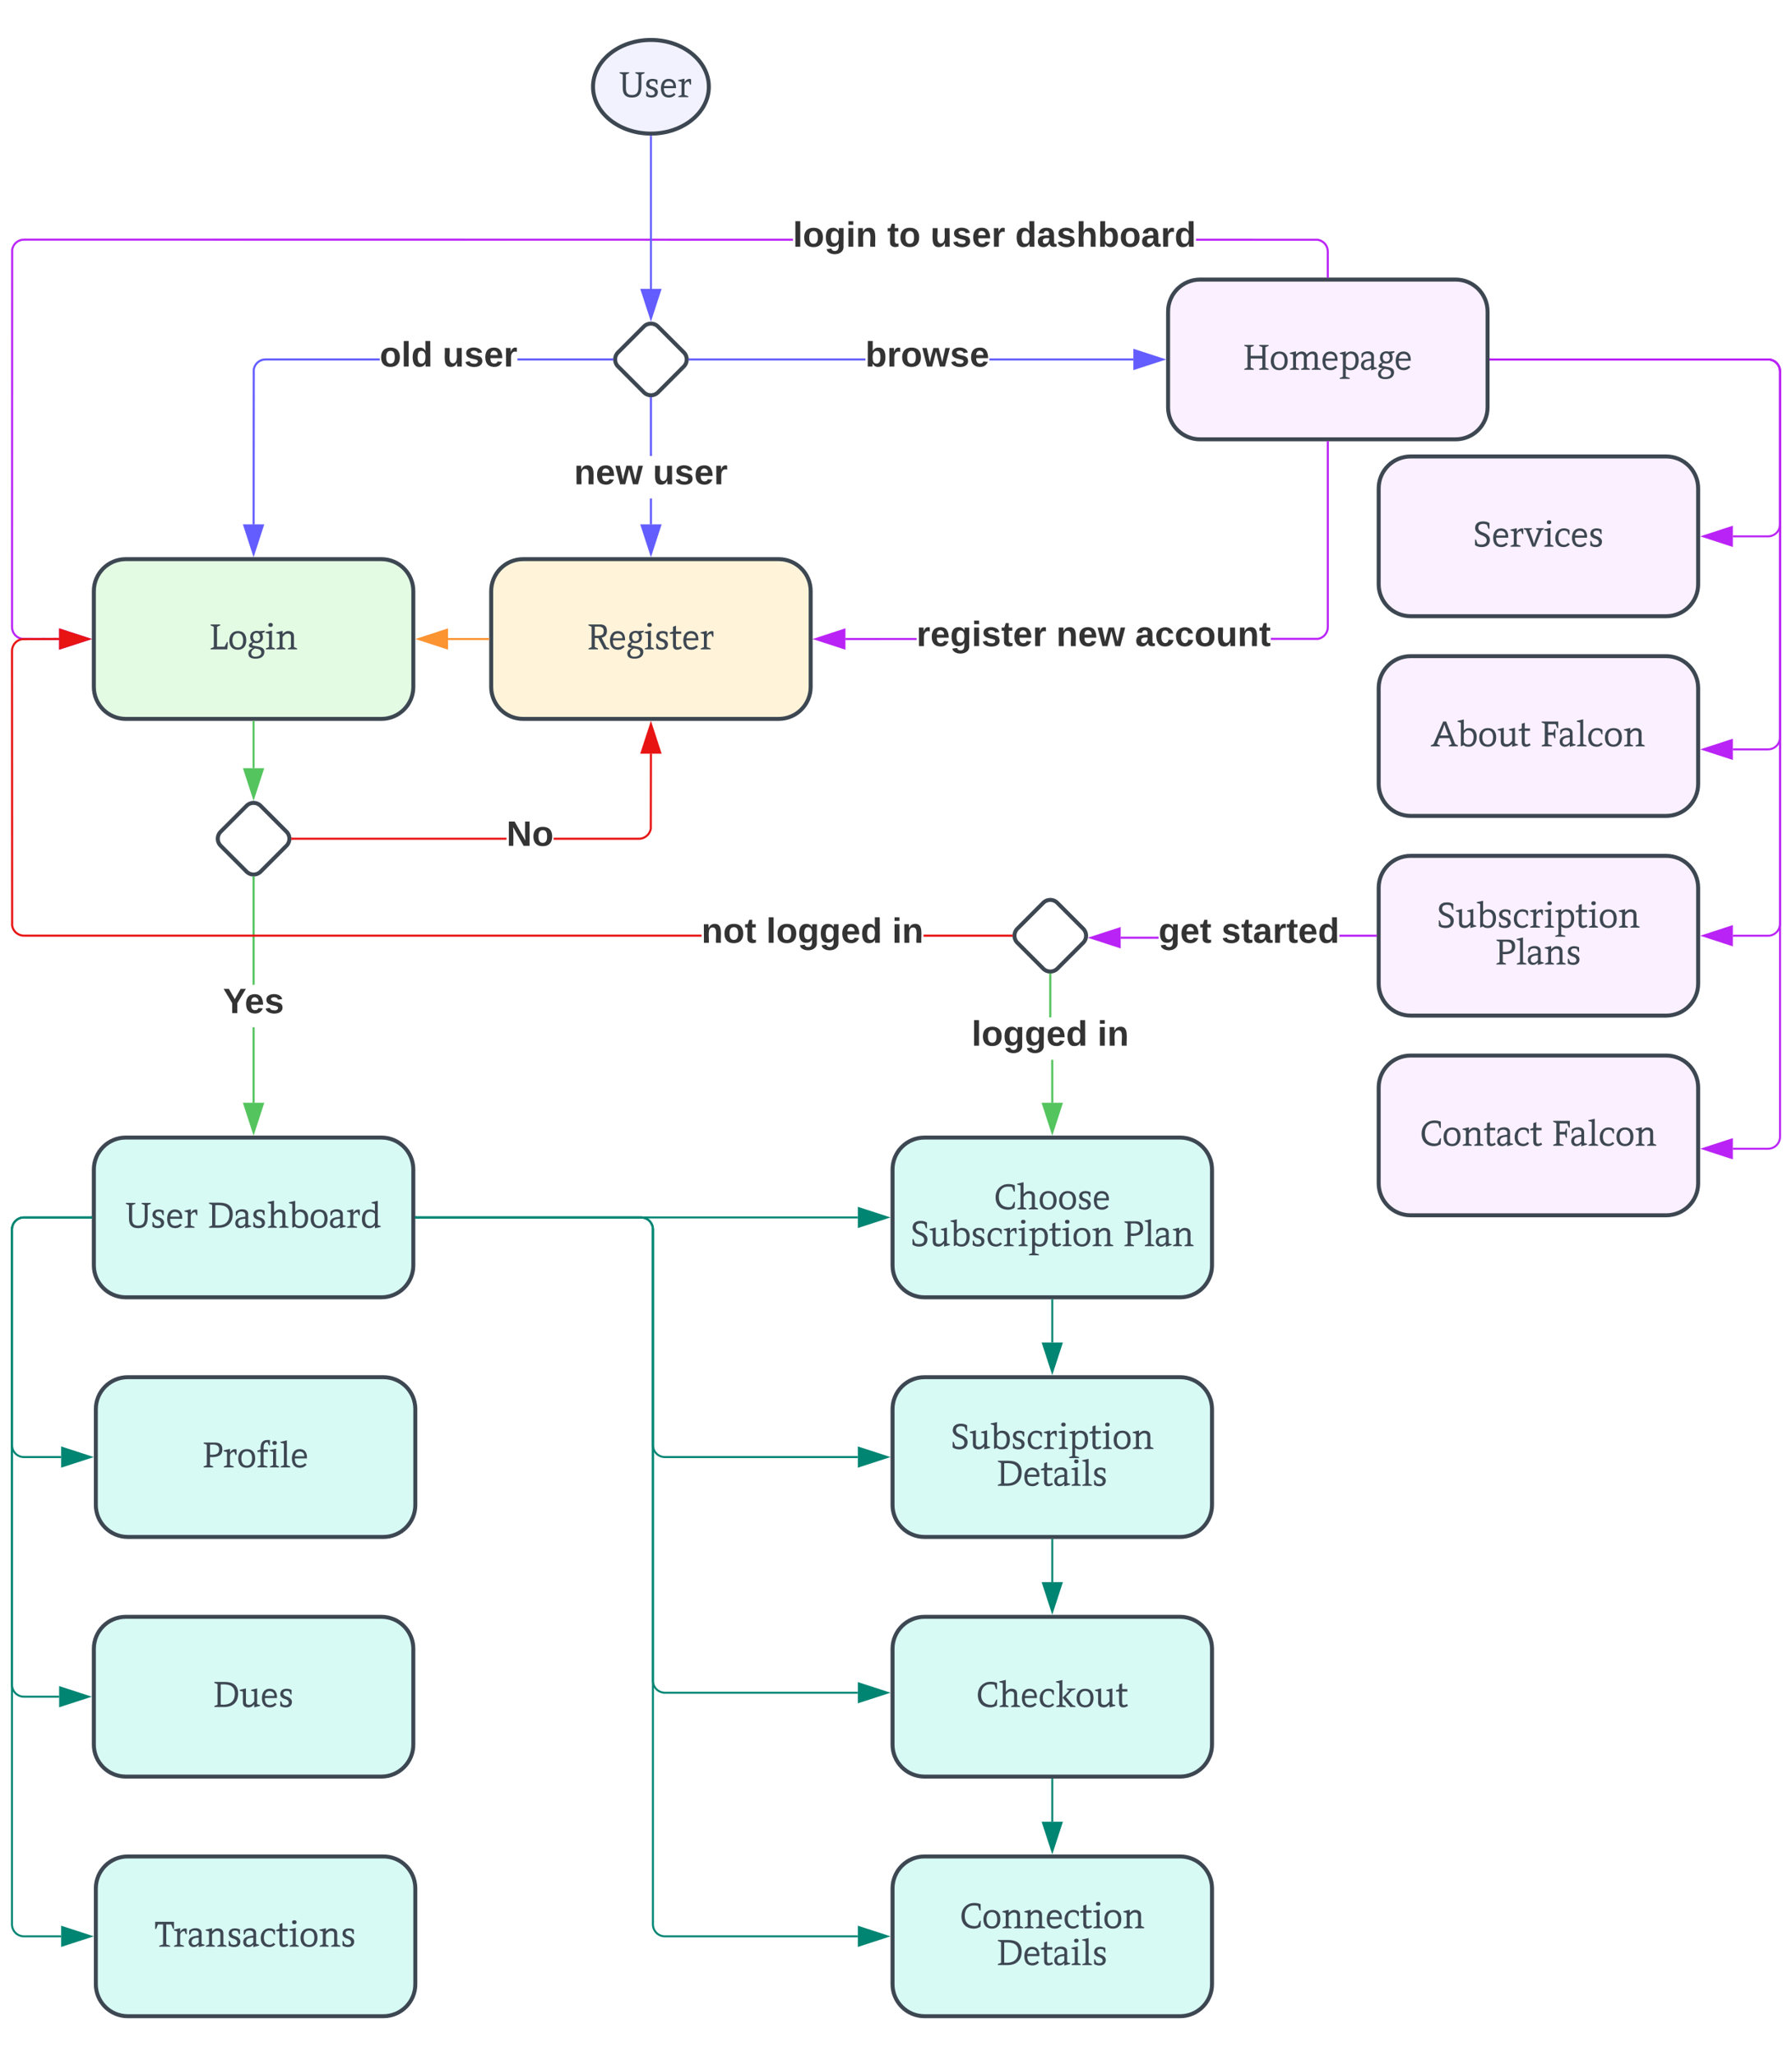 <svg xmlns="http://www.w3.org/2000/svg" xmlns:xlink="http://www.w3.org/1999/xlink" xmlns:lucid="lucid" width="897.47" height="1029.65"><g transform="translate(-495 -91.417)" lucid:page-tab-id="0_0"><path d="M1096 231.42c-8.84 0-16 7.16-16 16v48c0 8.83 7.16 16 16 16h128c8.84 0 16-7.17 16-16v-48c0-8.84-7.16-16-16-16z" stroke="#3d4752" stroke-width="2" fill="#fbf0ff"/><use xlink:href="#a" transform="matrix(1,0,0,1,1088,239.417) translate(29.727 37.175)"/><path d="M817.46 254.95a5 5 0 0 1 7.08 0l12.92 12.93a5 5 0 0 1 0 7.07l-12.92 12.93a5 5 0 0 1-7.08 0l-12.92-12.93a5 5 0 0 1 0-7.07z" stroke="#3d4752" stroke-width="2" fill="#fff"/><path d="M558 371.42c-8.84 0-16 7.16-16 16v48c0 8.83 7.16 16 16 16h128c8.84 0 16-7.17 16-16v-48c0-8.84-7.16-16-16-16z" stroke="#3d4752" stroke-width="2" fill="#e3fae3"/><use xlink:href="#b" transform="matrix(1,0,0,1,550,379.417) translate(50.022 37.175)"/><path d="M928.4 271.92h-87.97v-1h87.97zm134.22 0h-72.1v-1h72.1z" stroke="#635dff" stroke-width=".05" fill="#635dff"/><path d="M840.44 271.92h-.55l.03-.5-.04-.5h.54z" fill="#635dff"/><path d="M840.47 271.94h-.6l.04-.52-.03-.53h.6zm-.55-1l.04.48-.04.47h.5v-.96z" stroke="#635dff" stroke-width=".05" fill="#635dff"/><path d="M1077.38 271.42l-14.26 4.63v-9.27z" fill="#635dff"/><path d="M1079 271.42l-16.38 5.32V266.1zm-15.38 3.94l12.14-3.94-12.14-3.95z" stroke="#635dff" stroke-width=".05" fill="#635dff"/><use xlink:href="#c" transform="matrix(1,0,0,1,928.404,260.751) translate(0 14.222)"/><path d="M685.17 271.92h-57.15l-.88.07-.84.2-.8.32-.73.45-.66.56-.55.66-.45.72-.33.8-.2.82-.07 77.5h-1l.07-77.62.25-1 .4-.95.52-.87.66-.78.78-.66.87-.54.94-.4.98-.22 1-.08h57.2zm116.4 0h-47.4v-1h47.4z" stroke="#635dff" stroke-width=".05" fill="#635dff"/><path d="M802.07 271.42l.04.5h-.54v-1h.55z" fill="#635dff"/><path d="M802.1 271.42l.03.52h-.6v-1.05h.6zm-.52-.48v.95h.5l-.04-.48.04-.48z" stroke="#635dff" stroke-width=".05" fill="#635dff"/><path d="M622 368.8l-4.64-14.27h9.28z" fill="#635dff"/><path d="M622 370.42l-5.32-16.4h10.64zm-3.95-15.4L622 367.2l3.95-12.15z" stroke="#635dff" stroke-width=".05" fill="#635dff"/><use xlink:href="#d" transform="matrix(1,0,0,1,685.173,260.751) translate(0 14.222)"/><use xlink:href="#e" transform="matrix(1,0,0,1,685.173,260.751) translate(31.506 14.222)"/><path d="M1201.47 320c-8.84 0-16 7.16-16 16v48c0 8.84 7.16 16 16 16h128c8.84 0 16-7.16 16-16v-48c0-8.84-7.16-16-16-16z" stroke="#3d4752" stroke-width="2" fill="#fbf0ff"/><use xlink:href="#f" transform="matrix(1,0,0,1,1193.47,328) translate(39.258 37.175)"/><path d="M958 661.07c-8.84 0-16 7.16-16 16v48c0 8.83 7.16 16 16 16h128c8.84 0 16-7.17 16-16v-48c0-8.84-7.16-16-16-16z" stroke="#3d4752" stroke-width="2" fill="#d7faf5"/><use xlink:href="#g" transform="matrix(1,0,0,1,950,669.068) translate(42.885 27.95)"/><use xlink:href="#h" transform="matrix(1,0,0,1,950,669.068) translate(1.017 46.4)"/><use xlink:href="#i" transform="matrix(1,0,0,1,950,669.068) translate(107.685 46.4)"/><path d="M958 781.07c-8.84 0-16 7.16-16 16v48c0 8.83 7.16 16 16 16h128c8.84 0 16-7.17 16-16v-48c0-8.84-7.16-16-16-16z" stroke="#3d4752" stroke-width="2" fill="#d7faf5"/><use xlink:href="#j" transform="matrix(1,0,0,1,950,789.068) translate(21.141 27.95)"/><use xlink:href="#k" transform="matrix(1,0,0,1,950,789.068) translate(44.298 46.4)"/><path d="M958 901.07c-8.84 0-16 7.16-16 16v48c0 8.83 7.16 16 16 16h128c8.84 0 16-7.17 16-16v-48c0-8.84-7.16-16-16-16z" stroke="#3d4752" stroke-width="2" fill="#d7faf5"/><use xlink:href="#l" transform="matrix(1,0,0,1,950,909.068) translate(33.993 37.175)"/><path d="M958 1021.07c-8.84 0-16 7.16-16 16v48c0 8.83 7.16 16 16 16h128c8.84 0 16-7.17 16-16v-48c0-8.84-7.16-16-16-16z" stroke="#3d4752" stroke-width="2" fill="#d7faf5"/><use xlink:href="#m" transform="matrix(1,0,0,1,950,1029.068) translate(25.785 27.95)"/><use xlink:href="#n" transform="matrix(1,0,0,1,950,1029.068) translate(44.298 46.4)"/><path d="M558 661.07c-8.84 0-16 7.16-16 16v48c0 8.83 7.16 16 16 16h128c8.84 0 16-7.17 16-16v-48c0-8.84-7.16-16-16-16z" stroke="#3d4752" stroke-width="2" fill="#d7faf5"/><use xlink:href="#o" transform="matrix(1,0,0,1,550,669.068) translate(8.127 37.175)"/><use xlink:href="#p" transform="matrix(1,0,0,1,550,669.068) translate(49.203 37.175)"/><path d="M559 781.07c-8.84 0-16 7.16-16 16v48c0 8.83 7.16 16 16 16h128c8.84 0 16-7.17 16-16v-48c0-8.84-7.16-16-16-16z" stroke="#3d4752" stroke-width="2" fill="#d7faf5"/><use xlink:href="#q" transform="matrix(1,0,0,1,551,789.068) translate(45.54 37.175)"/><path d="M757 371.42c-8.84 0-16 7.16-16 16v48c0 8.83 7.16 16 16 16h128c8.84 0 16-7.17 16-16v-48c0-8.84-7.16-16-16-16z" stroke="#3d4752" stroke-width="2" fill="#fff3d9"/><use xlink:href="#r" transform="matrix(1,0,0,1,749,379.417) translate(40.257 37.175)"/><path d="M821.5 354.03h-1v-12.98h1zm0-34.3h-1v-28.88h1z" stroke="#635dff" stroke-width=".05" fill="#635dff"/><path d="M821 290.35l.5-.04v.56h-1v-.55z" fill="#635dff"/><path d="M821 290.32l.52-.04v.6h-1.04v-.6zm-.48.52h.96v-.5l-.48.03-.48-.03z" stroke="#635dff" stroke-width=".05" fill="#635dff"/><path d="M821 368.8l-4.64-14.27h9.28z" fill="#635dff"/><path d="M821 370.42l-5.32-16.4h10.64zm-3.95-15.4L821 367.2l3.95-12.15z" stroke="#635dff" stroke-width=".05" fill="#635dff"/><use xlink:href="#s" transform="matrix(1,0,0,1,782.531,319.717) translate(0 14.222)"/><use xlink:href="#t" transform="matrix(1,0,0,1,782.531,319.717) translate(39.457 14.222)"/><path d="M739.5 411.42h-20.12" stroke="#fc9432" fill="none"/><path d="M740 411.92h-.5v-1h.5z" stroke="#fc9432" stroke-width=".05" fill="#fc9432"/><path d="M704.62 411.42l14.26-4.64v9.27z" stroke="#fc9432" fill="#fc9432"/><path d="M618.46 494.95a5 5 0 0 1 7.08 0l12.92 12.93a5 5 0 0 1 0 7.07l-12.92 12.93a5 5 0 0 1-7.08 0l-12.92-12.93a5 5 0 0 1 0-7.07z" stroke="#3d4752" stroke-width="2" fill="#fff"/><path d="M622 452.92v23.18" stroke="#54c45e" fill="none"/><path d="M622.5 452.93h-1v-.5h1z" stroke="#54c45e" stroke-width=".05" fill="#54c45e"/><path d="M622 490.87l-4.64-14.27h9.28z" stroke="#54c45e" fill="#54c45e"/><path d="M622.5 643.68h-1v-37.8h1zm0-59.14h-1v-53.7h1z" stroke="#54c45e" stroke-width=".05" fill="#54c45e"/><path d="M622 530.35l.5-.04v.56h-1v-.55z" fill="#54c45e"/><path d="M622 530.32l.52-.04v.6h-1.04v-.6zm-.48.52h.96v-.5l-.48.03-.48-.03z" stroke="#54c45e" stroke-width=".05" fill="#54c45e"/><path d="M622 658.45l-4.64-14.27h9.28z" fill="#54c45e"/><path d="M622 660.07l-5.32-16.4h10.64zm-3.95-15.4l3.95 12.16 3.95-12.15z" stroke="#54c45e" stroke-width=".05" fill="#54c45e"/><use xlink:href="#u" transform="matrix(1,0,0,1,606.691,584.542) translate(0 14.222)"/><path d="M748.66 511.92H641.43v-1h107.23zm72.84-43.12l-.07 37.62-.25 1-.4.95-.52.87-.66.77-.78.68-.87.53-.94.4-.98.24-1 .08h-42.75v-1h42.7l.9-.07.83-.2.8-.33.73-.45.66-.56.55-.65.45-.74.33-.78.2-.82.07-37.5z" stroke="#e81313" stroke-width=".05" fill="#e81313"/><path d="M641.44 511.92h-.55l.03-.5-.04-.5h.54z" fill="#e81313"/><path d="M641.47 511.94h-.6l.04-.52-.03-.53h.6zm-.55-1l.04.48-.04.47h.5v-.96z" stroke="#e81313" stroke-width=".05" fill="#e81313"/><path d="M825.64 468.3h-9.28l4.64-14.26z" fill="#e81313"/><path d="M826.32 468.8h-10.64l5.32-16.38zm-9.27-1h7.9L821 455.65z" stroke="#e81313" stroke-width=".05" fill="#e81313"/><use xlink:href="#v" transform="matrix(1,0,0,1,748.664,500.751) translate(0 14.222)"/><path d="M1241.5 271.42h138.97a6 6 0 0 1 6 6V354a6 6 0 0 1-6 6h-17.62" stroke="#ba23f6" fill="none"/><path d="M1241.5 271.92h-.5v-1h.5z" stroke="#ba23f6" stroke-width=".05" fill="#ba23f6"/><path d="M1348.1 360l14.25-4.64v9.28z" stroke="#ba23f6" fill="#ba23f6"/><path d="M954.04 411.9l-35.66.02v-1h35.66zm206.46-6.46l-.08 1-.24 1-.4.93-.52.87-.66.77-.78.68-.87.53-.94.4-1 .24h-23.53v-1h23.4l.83-.2.8-.32.73-.45.66-.56.55-.65.45-.74.33-.78.2-.84.07-.88v-92.48h1z" stroke="#ba23f6" stroke-width=".05" fill="#ba23f6"/><path d="M1160.5 312.93h-1v-.5h1z" fill="#ba23f6"/><path d="M1160.53 312.96h-1.06v-.57h1.06zm-1-.52v.47h.94v-.46z" stroke="#ba23f6" stroke-width=".05" fill="#ba23f6"/><path d="M917.88 416.05l-14.26-4.63 14.26-4.64z" fill="#ba23f6"/><path d="M918.38 416.74L902 411.42l16.38-5.33zm-13.14-5.32l12.14 3.94v-7.9z" stroke="#ba23f6" stroke-width=".05" fill="#ba23f6"/><use xlink:href="#w" transform="matrix(1,0,0,1,954.037,400.751) translate(0 14.222)"/><use xlink:href="#x" transform="matrix(1,0,0,1,954.037,400.751) translate(70.025 14.222)"/><use xlink:href="#y" transform="matrix(1,0,0,1,954.037,400.751) translate(109.481 14.222)"/><path d="M892.1 210.96v1l-385.08-.04-.88.07-.84.2-.8.32-.73.45-.66.56-.55.66-.45.72-.33.8-.2.82-.07 188.86.07.88.2.84.33.8.45.73.56.66.67.57.73.45.8.33.82.2 18.5.07v1l-18.62-.08-1-.24-.95-.4-.87-.52-.78-.67-.66-.76-.53-.87-.38-.94-.24-1-.08-1 .07-189 .25-1.02.4-.93.52-.87.66-.78.78-.66.87-.54.94-.4.98-.22 1-.08zm262.9.03l1 .23.95.4.87.53.78.66.66.78.53.87.38.94.24 1 .08 1v12.52h-1v-12.48l-.07-.88-.2-.84-.33-.8-.45-.73-.56-.67-.67-.56-.73-.45-.8-.33-.82-.2-60.84-.02v-1z" stroke="#ba23f6" stroke-width=".05" fill="#ba23f6"/><path d="M1160.5 230.42h-1v-.52h1z" fill="#ba23f6"/><path d="M1160.53 230.44h-1.06v-.56h1.06zm-1-.5v.45h.94v-.47z" stroke="#ba23f6" stroke-width=".05" fill="#ba23f6"/><path d="M539.38 411.42l-14.26 4.63v-9.27z" fill="#ba23f6"/><path d="M541 411.42l-16.38 5.32V406.1zm-15.38 3.94l12.14-3.94-12.14-3.95z" stroke="#ba23f6" stroke-width=".05" fill="#ba23f6"/><use xlink:href="#z" transform="matrix(1,0,0,1,892.113,200.751) translate(0 14.222)"/><use xlink:href="#A" transform="matrix(1,0,0,1,892.113,200.751) translate(47.259 14.222)"/><use xlink:href="#B" transform="matrix(1,0,0,1,892.113,200.751) translate(68.889 14.222)"/><use xlink:href="#C" transform="matrix(1,0,0,1,892.113,200.751) translate(111.309 14.222)"/><path d="M1201.47 420c-8.84 0-16 7.16-16 16v48c0 8.84 7.16 16 16 16h128c8.84 0 16-7.16 16-16v-48c0-8.84-7.16-16-16-16z" stroke="#3d4752" stroke-width="2" fill="#fbf0ff"/><use xlink:href="#D" transform="matrix(1,0,0,1,1193.47,428) translate(18.567 37.175)"/><use xlink:href="#E" transform="matrix(1,0,0,1,1193.47,428) translate(73.143 37.175)"/><path d="M1201.47 520c-8.84 0-16 7.16-16 16v48c0 8.84 7.16 16 16 16h128c8.84 0 16-7.16 16-16v-48c0-8.84-7.16-16-16-16z" stroke="#3d4752" stroke-width="2" fill="#fbf0ff"/><use xlink:href="#F" transform="matrix(1,0,0,1,1193.47,528) translate(21.141 27.95)"/><use xlink:href="#G" transform="matrix(1,0,0,1,1193.47,528) translate(50.526 46.4)"/><path d="M1201.47 620c-8.84 0-16 7.16-16 16v48c0 8.84 7.16 16 16 16h128c8.84 0 16-7.16 16-16v-48c0-8.84-7.16-16-16-16z" stroke="#3d4752" stroke-width="2" fill="#fbf0ff"/><use xlink:href="#H" transform="matrix(1,0,0,1,1193.47,628) translate(12.78 37.175)"/><use xlink:href="#E" transform="matrix(1,0,0,1,1193.47,628) translate(78.93 37.175)"/><path d="M1241.5 271.42h138.97a6 6 0 0 1 6 6v183.25a6 6 0 0 1-6 6h-17.62" stroke="#ba23f6" fill="none"/><path d="M1241.5 271.92h-.5v-1h.5z" stroke="#ba23f6" stroke-width=".05" fill="#ba23f6"/><path d="M1348.1 466.67l14.25-4.64v9.27z" stroke="#ba23f6" fill="#ba23f6"/><path d="M1241.5 271.42h138.97a6 6 0 0 1 6 6V554a6 6 0 0 1-6 6h-17.62" stroke="#ba23f6" fill="none"/><path d="M1241.5 271.92h-.5v-1h.5z" stroke="#ba23f6" stroke-width=".05" fill="#ba23f6"/><path d="M1348.1 560l14.25-4.64v9.28z" stroke="#ba23f6" fill="#ba23f6"/><path d="M1241.5 271.42h138.97a6 6 0 0 1 6 6v383.25a6 6 0 0 1-6 6h-17.62" stroke="#ba23f6" fill="none"/><path d="M1241.5 271.92h-.5v-1h.5z" stroke="#ba23f6" stroke-width=".05" fill="#ba23f6"/><path d="M1348.1 666.67l14.25-4.64v9.27z" stroke="#ba23f6" fill="#ba23f6"/><path d="M1017.46 543.54a5 5 0 0 1 7.08 0l12.92 12.92a5 5 0 0 1 0 7.08l-12.92 12.92a5 5 0 0 1-7.08 0l-12.92-12.92a5 5 0 0 1 0-7.08z" stroke="#3d4752" stroke-width="2" fill="#fff"/><path d="M1075.22 561.5h-19v-1h19zm108.75-1h-18.14v-1h18.14z" stroke="#ba23f6" stroke-width=".05" fill="#ba23f6"/><path d="M1184.47 560.5h-.5v-1h.5z" fill="#ba23f6"/><path d="M1184.5 560.52h-.57v-1.04h.56zm-.52-1v.96h.46v-.96z" stroke="#ba23f6" stroke-width=".05" fill="#ba23f6"/><path d="M1055.73 565.64l-14.27-4.64 14.27-4.64z" fill="#ba23f6"/><path d="M1056.23 566.32l-16.4-5.32 16.4-5.32zm-13.15-5.32l12.15 3.95v-7.9z" stroke="#ba23f6" stroke-width=".05" fill="#ba23f6"/><use xlink:href="#I" transform="matrix(1,0,0,1,1075.216,549.333) translate(0 14.222)"/><use xlink:href="#J" transform="matrix(1,0,0,1,1075.216,549.333) translate(31.506 14.222)"/><path d="M1022.5 643.68h-1l-.02-21.5h1zm-1-42.84h-1v-21.4h1z" stroke="#54c45e" stroke-width=".05" fill="#54c45e"/><path d="M1021 578.93l.5-.04v.54h-1v-.55z" fill="#54c45e"/><path d="M1021 578.9l.52-.03v.6h-1.04v-.6zm-.48.52h.96v-.5l-.48.04-.48-.04z" stroke="#54c45e" stroke-width=".05" fill="#54c45e"/><path d="M1022 658.45l-4.64-14.27h9.28z" fill="#54c45e"/><path d="M1022 660.07l-5.32-16.4h10.64zm-3.95-15.4l3.95 12.16 3.95-12.15z" stroke="#54c45e" stroke-width=".05" fill="#54c45e"/><use xlink:href="#K" transform="matrix(1,0,0,1,981.617,600.844) translate(0 14.222)"/><use xlink:href="#L" transform="matrix(1,0,0,1,981.617,600.844) translate(63.012 14.222)"/><path d="M524.62 411.92l-18.5.07-.82.2-.8.32-.73.45-.66.56-.55.66-.45.72-.33.8-.2.84-.07.88.07 137.44.2.82.33.8.45.73.56.66.67.55.73.45.8.33.84.2.88.07h339.3v1H506.98l-1-.08-1-.24-.93-.4-.87-.52-.78-.66-.66-.78-.53-.87-.38-.94-.25-1-.07-137.6.08-1 .24-1 .4-.93.52-.87.66-.78.78-.66.87-.54.94-.4 1-.23 18.6-.08zm476.95 147.58v1h-44.04v-1z" stroke="#e81313" stroke-width=".05" fill="#e81313"/><path d="M1002.07 560l.04.5h-.54v-1h.55z" fill="#e81313"/><path d="M1002.1 560l.03.52h-.6v-1.04h.6zm-.52-.48v.96h.5l-.04-.48.04-.48z" stroke="#e81313" stroke-width=".05" fill="#e81313"/><path d="M539.38 411.42l-14.26 4.63v-9.27z" fill="#e81313"/><path d="M541 411.42l-16.38 5.32V406.1zm-15.38 3.94l12.14-3.94-12.14-3.95z" stroke="#e81313" stroke-width=".05" fill="#e81313"/><use xlink:href="#M" transform="matrix(1,0,0,1,846.322,549.333) translate(0 14.222)"/><use xlink:href="#N" transform="matrix(1,0,0,1,846.322,549.333) translate(32.444 14.222)"/><use xlink:href="#O" transform="matrix(1,0,0,1,846.322,549.333) translate(95.457 14.222)"/><path d="M703.5 701.07H816a6 6 0 0 1 6 6v226a6 6 0 0 0 6 6h96.62" stroke="#008573" fill="none"/><path d="M703.5 701.57h-.5v-1h.5z" stroke="#008573" stroke-width=".05" fill="#008573"/><path d="M939.38 939.07l-14.26 4.63v-9.27z" stroke="#008573" fill="#008573"/><path d="M703.5 701.07H816a6 6 0 0 1 6 6v108a6 6 0 0 0 6 6h96.62" stroke="#008573" fill="none"/><path d="M703.5 701.57h-.5v-1h.5z" stroke="#008573" stroke-width=".05" fill="#008573"/><path d="M939.38 821.07l-14.26 4.63v-9.27z" stroke="#008573" fill="#008573"/><path d="M703.5 701.07h221.12" stroke="#008573" fill="none"/><path d="M703.5 701.57h-.5v-1h.5z" stroke="#008573" stroke-width=".05" fill="#008573"/><path d="M939.38 701.07l-14.26 4.63v-9.27z" stroke="#008573" fill="#008573"/><path d="M1022 742.57v21.1" stroke="#008573" fill="none"/><path d="M1022.5 742.58h-1v-.5h1z" stroke="#008573" stroke-width=".05" fill="#008573"/><path d="M1022 778.45l-4.64-14.27h9.28z" stroke="#008573" fill="#008573"/><path d="M1022 862.57v21.1" stroke="#008573" fill="none"/><path d="M1022.5 862.58h-1v-.5h1z" stroke="#008573" stroke-width=".05" fill="#008573"/><path d="M1022 898.45l-4.64-14.27h9.28z" stroke="#008573" fill="#008573"/><path d="M1022 982.57v21.1" stroke="#008573" fill="none"/><path d="M1022.5 982.58h-1v-.5h1z" stroke="#008573" stroke-width=".05" fill="#008573"/><path d="M1022 1018.45l-4.64-14.27h9.28z" stroke="#008573" fill="#008573"/><path d="M558 901.07c-8.84 0-16 7.16-16 16v48c0 8.83 7.16 16 16 16h128c8.84 0 16-7.17 16-16v-48c0-8.84-7.16-16-16-16z" stroke="#3d4752" stroke-width="2" fill="#d7faf5"/><use xlink:href="#P" transform="matrix(1,0,0,1,550,909.068) translate(51.903 37.175)"/><path d="M559 1021.07c-8.84 0-16 7.16-16 16v48c0 8.83 7.16 16 16 16h128c8.84 0 16-7.17 16-16v-48c0-8.84-7.16-16-16-16z" stroke="#3d4752" stroke-width="2" fill="#d7faf5"/><g><use xlink:href="#Q" transform="matrix(1,0,0,1,551,1029.068) translate(21.717 37.175)"/></g><path d="M850 134.87c0 12.95-12.98 23.45-29 23.45s-29-10.5-29-23.45 12.98-23.45 29-23.45 29 10.5 29 23.45z" stroke="#3d4752" stroke-width="2" fill="#f2f2ff"/><g><use xlink:href="#R" transform="matrix(1,0,0,1,797,116.417) translate(3.462 23.65)"/><use xlink:href="#S" transform="matrix(1,0,0,1,797,116.417) translate(8.412 23.65)"/></g><path d="M821 159.82v76.28" stroke="#635dff" fill="none"/><path d="M820.96 159.32h.54v.5h-1v-.54z" stroke="#635dff" stroke-width=".05" fill="#635dff"/><path d="M821 250.87l-4.64-14.27h9.28z" stroke="#635dff" fill="#635dff"/><path d="M703.5 701.07H816a6 6 0 0 1 6 6v348a6 6 0 0 0 6 6h96.62" stroke="#008573" fill="none"/><path d="M703.5 701.57h-.5v-1h.5z" stroke="#008573" stroke-width=".05" fill="#008573"/><path d="M939.38 1061.07l-14.26 4.63v-9.27z" stroke="#008573" fill="#008573"/><path d="M540.5 701.07H507a6 6 0 0 0-6 6v108a6 6 0 0 0 6 6h18.62" stroke="#008573" fill="none"/><path d="M541 701.57h-.5v-1h.5z" stroke="#008573" stroke-width=".05" fill="#008573"/><path d="M540.38 821.07l-14.26 4.63v-9.27z" stroke="#008573" fill="#008573"/><path d="M540.5 701.07H507a6 6 0 0 0-6 6v228a6 6 0 0 0 6 6h17.62" stroke="#008573" fill="none"/><path d="M541 701.57h-.5v-1h.5z" stroke="#008573" stroke-width=".05" fill="#008573"/><path d="M539.38 941.07l-14.26 4.63v-9.27z" stroke="#008573" fill="#008573"/><path d="M540.5 701.07H507a6 6 0 0 0-6 6v348a6 6 0 0 0 6 6h18.62" stroke="#008573" fill="none"/><path d="M541 701.57h-.5v-1h.5z" stroke="#008573" stroke-width=".05" fill="#008573"/><path d="M540.38 1061.07l-14.26 4.63v-9.27z" stroke="#008573" fill="#008573"/><defs><path fill="#3d4752" d="M202-387h324v-242l-88-36v-26h263v26l-88 36v566l88 37V0H438v-26l88-36v-251H202v250l88 37V0H25v-26l89-37v-566l-89-36v-26h265v26l-88 36v242" id="T"/><path fill="#3d4752" d="M276-509c158 0 231 103 231 260 0 153-81 260-233 260C115 11 35-90 35-249c0-153 87-260 241-260zm-1 459c107 0 145-91 145-199s-37-199-145-199-153 91-153 199c0 109 43 199 153 199" id="U"/><path fill="#3d4752" d="M330-441c-71 2-99 56-135 95v283l83 37V0H27v-26l87-36v-361l-93-27v-23l174-41v90c37-40 87-85 159-85 64 1 125 34 134 93 42-42 86-91 165-93 99-3 146 54 145 151v295l89 37V0H632v-26l82-36v-300c1-48-32-81-80-79-71 4-99 57-137 97l1 281 83 37V0H338v-26l76-36v-299c1-48-37-82-84-80" id="V"/><path fill="#3d4752" d="M252-509c149 0 208 103 203 259H117c-1 108 29 194 135 194 63 0 113-26 147-60l44 43c-48 46-97 84-184 84C102 11 35-91 35-248c0-147 71-261 217-261zm126 200c19-124-147-176-220-93-20 23-30 59-37 93h257" id="W"/><path fill="#3d4752" d="M324 11c-66 0-101-13-136-46v229l110 33v26H20v-26l88-33v-614l-88-27v-24l168-41v77c37-38 77-75 149-74 145 2 210 98 210 243 0 155-67 277-223 277zm-6-61c110 0 142-104 142-214 0-101-41-181-141-184-65-2-102 52-128 94l1 240c23 39 70 64 126 64" id="X"/><path fill="#3d4752" d="M233-514c87 3 156 45 156 132v302l83 27v23L310 12v-71c-35 38-70 69-138 70C85 12 27-46 30-134c4-141 149-158 281-173-1-16 1-41 0-60-1-92-140-105-204-56l-36 86H45c1-38-1-78 1-114 49-38 100-66 187-63zm77 261c-95 7-197 18-199 118-1 55 31 89 86 87 57-2 84-40 113-72v-133" id="Y"/><path fill="#3d4752" d="M171-186c-28 9-72 68-16 82C280-73 468-83 468 67c0 156-143 209-304 189-82-10-142-52-142-145C22 27 92-8 149-37 93-44 7-71 46-139c18-31 57-50 88-68-72-42-81-200-12-260 44-38 127-63 198-37l158-15v34l-83 38c32 34 44 118 23 175-31 81-147 125-247 86zm38 159C146-1 71 69 114 158c30 63 162 55 218 18 29-19 55-47 51-93-7-88-92-94-174-110zm-29-235c60 75 184 20 169-81-9-64-29-114-99-116-98-3-122 132-70 197" id="Z"/><g id="a"><use transform="matrix(0.018,0,0,0.018,0,0)" xlink:href="#T"/><use transform="matrix(0.018,0,0,0.018,13.068,0)" xlink:href="#U"/><use transform="matrix(0.018,0,0,0.018,22.824,0)" xlink:href="#V"/><use transform="matrix(0.018,0,0,0.018,38.97,0)" xlink:href="#W"/><use transform="matrix(0.018,0,0,0.018,47.88,0)" xlink:href="#X"/><use transform="matrix(0.018,0,0,0.018,58.356,0)" xlink:href="#Y"/><use transform="matrix(0.018,0,0,0.018,67.032,0)" xlink:href="#Z"/><use transform="matrix(0.018,0,0,0.018,75.636,0)" xlink:href="#W"/></g><path fill="#3d4752" d="M490 0H25v-26l89-37v-566l-89-37v-26h267v26l-88 37v556h210l66-129h26" id="aa"/><path fill="#3d4752" d="M25-481l177-41v459l83 37V0H31v-26l88-37v-368l-94-27v-23zm200-200c0 37-21 56-62 56-42 0-63-18-63-54 0-37 21-55 63-55 41 0 62 18 62 53" id="ab"/><path fill="#3d4752" d="M338-438c-74 0-103 54-140 95v280l78 37V0H26v-26l88-37v-360l-93-27v-23l177-41v91c34-39 85-86 153-86 100 1 162 43 162 145v301l88 37V0H346v-26l83-37v-298c-1-54-38-77-91-77" id="ac"/><g id="b"><use transform="matrix(0.018,0,0,0.018,0,0)" xlink:href="#aa"/><use transform="matrix(0.018,0,0,0.018,9.198,0)" xlink:href="#U"/><use transform="matrix(0.018,0,0,0.018,18.954,0)" xlink:href="#Z"/><use transform="matrix(0.018,0,0,0.018,27.558,0)" xlink:href="#ab"/><use transform="matrix(0.018,0,0,0.018,32.958,0)" xlink:href="#ac"/></g><path fill="#333" d="M135-194c52 0 70 43 70 98 0 56-19 99-73 100-30 1-46-15-58-35L72 0H24l1-261h50v104c11-23 29-37 60-37zM114-30c31 0 40-27 40-66 0-37-7-63-39-63s-41 28-41 65c0 36 8 64 40 64" id="ad"/><path fill="#333" d="M135-150c-39-12-60 13-60 57V0H25l-1-190h47c2 13-1 29 3 40 6-28 27-53 61-41v41" id="ae"/><path fill="#333" d="M110-194c64 0 96 36 96 99 0 64-35 99-97 99-61 0-95-36-95-99 0-62 34-99 96-99zm-1 164c35 0 45-28 45-65 0-40-10-65-43-65-34 0-45 26-45 65 0 36 10 65 43 65" id="af"/><path fill="#333" d="M231 0h-52l-39-155L100 0H48L-1-190h46L77-45c9-52 24-97 36-145h53l37 145 32-145h46" id="ag"/><path fill="#333" d="M137-138c1-29-70-34-71-4 15 46 118 7 119 86 1 83-164 76-172 9l43-7c4 19 20 25 44 25 33 8 57-30 24-41C81-84 22-81 20-136c-2-80 154-74 161-7" id="ah"/><path fill="#333" d="M185-48c-13 30-37 53-82 52C43 2 14-33 14-96s30-98 90-98c62 0 83 45 84 108H66c0 31 8 55 39 56 18 0 30-7 34-22zm-45-69c5-46-57-63-70-21-2 6-4 13-4 21h74" id="ai"/><g id="c"><use transform="matrix(0.049,0,0,0.049,0,0)" xlink:href="#ad"/><use transform="matrix(0.049,0,0,0.049,10.815,0)" xlink:href="#ae"/><use transform="matrix(0.049,0,0,0.049,17.728,0)" xlink:href="#af"/><use transform="matrix(0.049,0,0,0.049,28.543,0)" xlink:href="#ag"/><use transform="matrix(0.049,0,0,0.049,42.37,0)" xlink:href="#ah"/><use transform="matrix(0.049,0,0,0.049,52.247,0)" xlink:href="#ai"/></g><path fill="#333" d="M25 0v-261h50V0H25" id="aj"/><path fill="#333" d="M88-194c31-1 46 15 58 34l-1-101h50l1 261h-48c-2-10 0-23-3-31C134-8 116 4 84 4 32 4 16-41 15-95c0-56 19-97 73-99zm17 164c33 0 40-30 41-66 1-37-9-64-41-64s-38 30-39 65c0 43 13 65 39 65" id="ak"/><g id="d"><use transform="matrix(0.049,0,0,0.049,0,0)" xlink:href="#af"/><use transform="matrix(0.049,0,0,0.049,10.815,0)" xlink:href="#aj"/><use transform="matrix(0.049,0,0,0.049,15.753,0)" xlink:href="#ak"/></g><path fill="#333" d="M85 4C-2 5 27-109 22-190h50c7 57-23 150 33 157 60-5 35-97 40-157h50l1 190h-47c-2-12 1-28-3-38-12 25-28 42-61 42" id="al"/><g id="e"><use transform="matrix(0.049,0,0,0.049,0,0)" xlink:href="#al"/><use transform="matrix(0.049,0,0,0.049,10.815,0)" xlink:href="#ah"/><use transform="matrix(0.049,0,0,0.049,20.691,0)" xlink:href="#ai"/><use transform="matrix(0.049,0,0,0.049,30.568,0)" xlink:href="#ae"/></g><path fill="#3d4752" d="M270-703c81-2 142 16 187 48v159h-26l-44-113c-29-15-58-27-110-26-74 3-130 32-130 106 0 126 160 125 239 187 44 35 87 78 84 156C466-56 380 8 250 11 165 13 102-9 55-43v-156h26l41 115c30 18 67 27 121 25 77-3 137-36 137-115 0-130-158-131-238-194-44-35-87-78-84-158 5-120 91-174 212-177" id="am"/><path fill="#3d4752" d="M316-434c-70 6-120 46-120 120v251l106 37V0H25v-26l88-36v-362l-92-27v-23l175-41v104c31-55 97-121 183-88v151h-26" id="an"/><path fill="#3d4752" d="M142-459c43 126 97 241 130 377 35-133 90-247 133-372l-71-34v-26h211v26l-59 33L307 0h-80L53-459l-63-29v-26h225v26" id="ao"/><path fill="#3d4752" d="M173-486c82-41 198-28 258 29v121h-26l-37-87c-26-17-56-25-95-25-109 0-151 95-151 205 0 107 52 191 158 191 55 0 83-24 113-54l47 42c-40 40-91 76-173 75C110 8 35-93 35-243c0-118 57-202 138-243" id="ap"/><path fill="#3d4752" d="M229-509c47 0 105 15 135 34v127h-26l-37-86c-64-27-173-19-165 61 8 84 122 76 177 120 33 26 64 57 62 116-3 100-76 148-174 148C136 11 92-5 50-31v-127h26l36 87c55 34 183 31 177-55-7-93-117-87-177-128-34-23-63-52-61-109 3-102 78-146 178-146" id="aq"/><g id="f"><use transform="matrix(0.018,0,0,0.018,0,0)" xlink:href="#am"/><use transform="matrix(0.018,0,0,0.018,9.45,0)" xlink:href="#W"/><use transform="matrix(0.018,0,0,0.018,18.36,0)" xlink:href="#an"/><use transform="matrix(0.018,0,0,0.018,25.614,0)" xlink:href="#ao"/><use transform="matrix(0.018,0,0,0.018,35.154,0)" xlink:href="#ab"/><use transform="matrix(0.018,0,0,0.018,40.554,0)" xlink:href="#ap"/><use transform="matrix(0.018,0,0,0.018,48.924,0)" xlink:href="#W"/><use transform="matrix(0.018,0,0,0.018,57.834,0)" xlink:href="#aq"/></g><path fill="#3d4752" d="M132-342c0 173 96 276 269 282 42 1 59-9 91-19l63-127h26L568-41c-55 26-100 52-177 52C176 11 40-119 40-336c0-172 87-283 210-339 92-42 242-34 324 6 2 52 0 118 1 175h-28l-48-128c-31-8-70-11-110-11-170 0-257 121-257 291" id="ar"/><path fill="#3d4752" d="M343-438c-73 0-104 54-141 95v280l78 37V0H30v-26l88-37v-600l-93-27v-23l177-41v331c34-39 86-86 154-86 100 1 161 43 161 145v301l88 37V0H350v-26l83-37v-298c-1-54-38-77-90-77" id="as"/><g id="g"><use transform="matrix(0.018,0,0,0.018,0,0)" xlink:href="#ar"/><use transform="matrix(0.018,0,0,0.018,11.088,0)" xlink:href="#as"/><use transform="matrix(0.018,0,0,0.018,22.158,0)" xlink:href="#U"/><use transform="matrix(0.018,0,0,0.018,31.914,0)" xlink:href="#U"/><use transform="matrix(0.018,0,0,0.018,41.67,0)" xlink:href="#aq"/><use transform="matrix(0.018,0,0,0.018,49.32,0)" xlink:href="#W"/></g><path fill="#3d4752" d="M250 11C150 11 92-32 92-134v-294L5-454v-24l171-40v381c0 54 35 77 87 77 74 0 108-53 145-95v-273l-88-26v-24l168-40v436l83 27v23L408 10v-86c-38 42-83 87-158 87" id="at"/><path fill="#3d4752" d="M309 11c-66 0-102-14-137-47L94 0v-659L0-687v-22l176-39v312c35-40 73-73 142-73 146 0 217 97 217 242 0 157-70 278-226 278zm-6-61c110 0 145-104 145-215 0-101-47-178-148-181-65-2-98 48-124 91v239c23 39 71 66 127 66" id="au"/><path fill="#3d4752" d="M337-34c-33 20-79 45-128 45-81 1-119-46-119-127v-315H4v-37l87-30v-131l83-30v161h145v67H173v306c1 40 13 70 55 70 28 0 64-17 80-30" id="av"/><g id="h"><use transform="matrix(0.018,0,0,0.018,0,0)" xlink:href="#am"/><use transform="matrix(0.018,0,0,0.018,9.45,0)" xlink:href="#at"/><use transform="matrix(0.018,0,0,0.018,19.998,0)" xlink:href="#au"/><use transform="matrix(0.018,0,0,0.018,30.258,0)" xlink:href="#aq"/><use transform="matrix(0.018,0,0,0.018,37.908,0)" xlink:href="#ap"/><use transform="matrix(0.018,0,0,0.018,46.278,0)" xlink:href="#an"/><use transform="matrix(0.018,0,0,0.018,53.532,0)" xlink:href="#ab"/><use transform="matrix(0.018,0,0,0.018,58.932,0)" xlink:href="#X"/><use transform="matrix(0.018,0,0,0.018,69.408,0)" xlink:href="#av"/><use transform="matrix(0.018,0,0,0.018,75.564,0)" xlink:href="#ab"/><use transform="matrix(0.018,0,0,0.018,80.964,0)" xlink:href="#U"/><use transform="matrix(0.018,0,0,0.018,90.72,0)" xlink:href="#ac"/></g><path fill="#3d4752" d="M321-692c143-6 225 50 225 190 0 186-148 226-344 214v225l88 37V0H24v-26l89-37v-566l-88-36v-26zm135 192c0-137-121-141-254-131v278c142 8 254-7 254-147" id="aw"/><path fill="#3d4752" d="M25-711l178-41v689l94 37V0H31v-26l88-37v-598l-94-27v-23" id="ax"/><g id="i"><use transform="matrix(0.018,0,0,0.018,0,0)" xlink:href="#aw"/><use transform="matrix(0.018,0,0,0.018,10.098,0)" xlink:href="#ax"/><use transform="matrix(0.018,0,0,0.018,15.624,0)" xlink:href="#Y"/><use transform="matrix(0.018,0,0,0.018,24.3,0)" xlink:href="#ac"/></g><g id="j"><use transform="matrix(0.018,0,0,0.018,0,0)" xlink:href="#am"/><use transform="matrix(0.018,0,0,0.018,9.45,0)" xlink:href="#at"/><use transform="matrix(0.018,0,0,0.018,19.998,0)" xlink:href="#au"/><use transform="matrix(0.018,0,0,0.018,30.258,0)" xlink:href="#aq"/><use transform="matrix(0.018,0,0,0.018,37.908,0)" xlink:href="#ap"/><use transform="matrix(0.018,0,0,0.018,46.278,0)" xlink:href="#an"/><use transform="matrix(0.018,0,0,0.018,53.532,0)" xlink:href="#ab"/><use transform="matrix(0.018,0,0,0.018,58.932,0)" xlink:href="#X"/><use transform="matrix(0.018,0,0,0.018,69.408,0)" xlink:href="#av"/><use transform="matrix(0.018,0,0,0.018,75.564,0)" xlink:href="#ab"/><use transform="matrix(0.018,0,0,0.018,80.964,0)" xlink:href="#U"/><use transform="matrix(0.018,0,0,0.018,90.72,0)" xlink:href="#ac"/></g><path fill="#3d4752" d="M294 0C209 0 108 2 25-1v-26l89-37v-571l-89-37v-26h292c227 1 370 93 370 321C687-133 537 0 294 0zm-92-68c248 21 391-75 393-304 2-221-163-272-393-256v560" id="ay"/><g id="k"><use transform="matrix(0.018,0,0,0.018,0,0)" xlink:href="#ay"/><use transform="matrix(0.018,0,0,0.018,13.086,0)" xlink:href="#W"/><use transform="matrix(0.018,0,0,0.018,21.996,0)" xlink:href="#av"/><use transform="matrix(0.018,0,0,0.018,28.152,0)" xlink:href="#Y"/><use transform="matrix(0.018,0,0,0.018,36.828,0)" xlink:href="#ab"/><use transform="matrix(0.018,0,0,0.018,42.228,0)" xlink:href="#ax"/><use transform="matrix(0.018,0,0,0.018,47.754,0)" xlink:href="#aq"/></g><path fill="#3d4752" d="M25-711l178-41v689l94 37V0H31v-26l88-37v-598l-94-27v-23zm276 430L490-56l77 30V0H425L208-260l188-201-69-28v-24h239v24l-102 33" id="az"/><g id="l"><use transform="matrix(0.018,0,0,0.018,0,0)" xlink:href="#ar"/><use transform="matrix(0.018,0,0,0.018,11.088,0)" xlink:href="#as"/><use transform="matrix(0.018,0,0,0.018,22.158,0)" xlink:href="#W"/><use transform="matrix(0.018,0,0,0.018,31.068,0)" xlink:href="#ap"/><use transform="matrix(0.018,0,0,0.018,39.438,0)" xlink:href="#az"/><use transform="matrix(0.018,0,0,0.018,49.554,0)" xlink:href="#U"/><use transform="matrix(0.018,0,0,0.018,59.31,0)" xlink:href="#at"/><use transform="matrix(0.018,0,0,0.018,69.858,0)" xlink:href="#av"/></g><g id="m"><use transform="matrix(0.018,0,0,0.018,0,0)" xlink:href="#ar"/><use transform="matrix(0.018,0,0,0.018,11.088,0)" xlink:href="#U"/><use transform="matrix(0.018,0,0,0.018,20.844,0)" xlink:href="#ac"/><use transform="matrix(0.018,0,0,0.018,31.842,0)" xlink:href="#ac"/><use transform="matrix(0.018,0,0,0.018,42.84,0)" xlink:href="#W"/><use transform="matrix(0.018,0,0,0.018,51.75,0)" xlink:href="#ap"/><use transform="matrix(0.018,0,0,0.018,60.12,0)" xlink:href="#av"/><use transform="matrix(0.018,0,0,0.018,66.276,0)" xlink:href="#ab"/><use transform="matrix(0.018,0,0,0.018,71.676,0)" xlink:href="#U"/><use transform="matrix(0.018,0,0,0.018,81.432,0)" xlink:href="#ac"/></g><g id="n"><use transform="matrix(0.018,0,0,0.018,0,0)" xlink:href="#ay"/><use transform="matrix(0.018,0,0,0.018,13.086,0)" xlink:href="#W"/><use transform="matrix(0.018,0,0,0.018,21.996,0)" xlink:href="#av"/><use transform="matrix(0.018,0,0,0.018,28.152,0)" xlink:href="#Y"/><use transform="matrix(0.018,0,0,0.018,36.828,0)" xlink:href="#ab"/><use transform="matrix(0.018,0,0,0.018,42.228,0)" xlink:href="#ax"/><use transform="matrix(0.018,0,0,0.018,47.754,0)" xlink:href="#aq"/></g><path fill="#3d4752" d="M339 11C160 11 82-76 82-253v-376l-87-37v-26h264v26l-89 37v388c0 121 46 182 170 182 130 0 179-79 179-207v-363l-86-37v-26h256v26l-89 37c0 118 1 239 1 355 0 182-78 285-262 285" id="aA"/><g id="o"><use transform="matrix(0.018,0,0,0.018,0,0)" xlink:href="#aA"/><use transform="matrix(0.018,0,0,0.018,12.312,0)" xlink:href="#aq"/><use transform="matrix(0.018,0,0,0.018,19.962,0)" xlink:href="#W"/><use transform="matrix(0.018,0,0,0.018,28.872,0)" xlink:href="#an"/></g><path fill="#3d4752" d="M255-509c65 0 107 14 141 47v-197l-94-28v-22c58-14 117-27 174-42v677l83 26v22L396 15c0-21-1-54 0-79-36 39-79 75-151 75C100 11 35-86 35-231c0-155 64-278 220-278zm141 125c-22-39-80-64-135-64-109 0-139 105-139 215 0 100 41 183 141 183 70 0 104-49 133-95v-239" id="aB"/><g id="p"><use transform="matrix(0.018,0,0,0.018,0,0)" xlink:href="#ay"/><use transform="matrix(0.018,0,0,0.018,13.086,0)" xlink:href="#Y"/><use transform="matrix(0.018,0,0,0.018,21.762,0)" xlink:href="#aq"/><use transform="matrix(0.018,0,0,0.018,29.412,0)" xlink:href="#as"/><use transform="matrix(0.018,0,0,0.018,40.482,0)" xlink:href="#au"/><use transform="matrix(0.018,0,0,0.018,50.742,0)" xlink:href="#U"/><use transform="matrix(0.018,0,0,0.018,60.498,0)" xlink:href="#Y"/><use transform="matrix(0.018,0,0,0.018,69.174,0)" xlink:href="#an"/><use transform="matrix(0.018,0,0,0.018,76.428,0)" xlink:href="#aB"/></g><path fill="#3d4752" d="M116-498c-10-162 38-266 193-264h66v148h-26l-37-88c-104-4-119 93-113 204h119v68H198v367l110 37V0H27v-26l88-37v-367H26v-38" id="aC"/><g id="q"><use transform="matrix(0.018,0,0,0.018,0,0)" xlink:href="#aw"/><use transform="matrix(0.018,0,0,0.018,10.098,0)" xlink:href="#an"/><use transform="matrix(0.018,0,0,0.018,17.136,0)" xlink:href="#U"/><use transform="matrix(0.018,0,0,0.018,26.892,0)" xlink:href="#aC"/><use transform="matrix(0.018,0,0,0.018,33.084,0)" xlink:href="#ab"/><use transform="matrix(0.018,0,0,0.018,38.484,0)" xlink:href="#ax"/><use transform="matrix(0.018,0,0,0.018,44.01,0)" xlink:href="#W"/></g><path fill="#3d4752" d="M321-692c140-10 219 45 219 182 0 114-58 162-147 184L524-63l80 37V0H462L296-315h-94v252l88 37V0H25v-26l89-37-1-566-88-36v-26zm129 184c0-136-120-131-248-123v251c134 4 248 10 248-128" id="aD"/><g id="r"><use transform="matrix(0.018,0,0,0.018,0,0)" xlink:href="#aD"/><use transform="matrix(0.018,0,0,0.018,10.602,0)" xlink:href="#W"/><use transform="matrix(0.018,0,0,0.018,19.512,0)" xlink:href="#Z"/><use transform="matrix(0.018,0,0,0.018,28.116,0)" xlink:href="#ab"/><use transform="matrix(0.018,0,0,0.018,33.516,0)" xlink:href="#aq"/><use transform="matrix(0.018,0,0,0.018,41.166,0)" xlink:href="#av"/><use transform="matrix(0.018,0,0,0.018,47.322,0)" xlink:href="#W"/><use transform="matrix(0.018,0,0,0.018,56.232,0)" xlink:href="#an"/></g><path fill="#333" d="M135-194c87-1 58 113 63 194h-50c-7-57 23-157-34-157-59 0-34 97-39 157H25l-1-190h47c2 12-1 28 3 38 12-26 28-41 61-42" id="aE"/><g id="s"><use transform="matrix(0.049,0,0,0.049,0,0)" xlink:href="#aE"/><use transform="matrix(0.049,0,0,0.049,10.815,0)" xlink:href="#ai"/><use transform="matrix(0.049,0,0,0.049,20.691,0)" xlink:href="#ag"/></g><g id="t"><use transform="matrix(0.049,0,0,0.049,0,0)" xlink:href="#al"/><use transform="matrix(0.049,0,0,0.049,10.815,0)" xlink:href="#ah"/><use transform="matrix(0.049,0,0,0.049,20.691,0)" xlink:href="#ai"/><use transform="matrix(0.049,0,0,0.049,30.568,0)" xlink:href="#ae"/></g><path fill="#333" d="M146-102V0H94v-102L6-248h54l60 105 60-105h54" id="aF"/><g id="u"><use transform="matrix(0.049,0,0,0.049,0,0)" xlink:href="#aF"/><use transform="matrix(0.049,0,0,0.049,10.864,0)" xlink:href="#ai"/><use transform="matrix(0.049,0,0,0.049,20.741,0)" xlink:href="#ah"/></g><path fill="#333" d="M175 0L67-191c6 58 2 128 3 191H24v-248h59L193-55c-6-58-2-129-3-193h46V0h-61" id="aG"/><g id="v"><use transform="matrix(0.049,0,0,0.049,0,0)" xlink:href="#aG"/><use transform="matrix(0.049,0,0,0.049,12.79,0)" xlink:href="#af"/></g><path fill="#333" d="M195-6C206 82 75 100 31 46c-4-6-6-13-8-21l49-6c3 16 16 24 34 25 40 0 42-37 40-79-11 22-30 35-61 35-53 0-70-43-70-97 0-56 18-96 73-97 30 0 46 14 59 34l2-30h47zm-90-29c32 0 41-27 41-63 0-35-9-62-40-62-32 0-39 29-40 63 0 36 9 62 39 62" id="aH"/><path fill="#333" d="M25-224v-37h50v37H25zM25 0v-190h50V0H25" id="aI"/><path fill="#333" d="M115-3C79 11 28 4 28-45v-112H4v-33h27l15-45h31v45h36v33H77v99c-1 23 16 31 38 25v30" id="aJ"/><g id="w"><use transform="matrix(0.049,0,0,0.049,0,0)" xlink:href="#ae"/><use transform="matrix(0.049,0,0,0.049,6.914,0)" xlink:href="#ai"/><use transform="matrix(0.049,0,0,0.049,16.79,0)" xlink:href="#aH"/><use transform="matrix(0.049,0,0,0.049,27.605,0)" xlink:href="#aI"/><use transform="matrix(0.049,0,0,0.049,32.543,0)" xlink:href="#ah"/><use transform="matrix(0.049,0,0,0.049,42.42,0)" xlink:href="#aJ"/><use transform="matrix(0.049,0,0,0.049,48.296,0)" xlink:href="#ai"/><use transform="matrix(0.049,0,0,0.049,58.173,0)" xlink:href="#ae"/></g><g id="x"><use transform="matrix(0.049,0,0,0.049,0,0)" xlink:href="#aE"/><use transform="matrix(0.049,0,0,0.049,10.815,0)" xlink:href="#ai"/><use transform="matrix(0.049,0,0,0.049,20.691,0)" xlink:href="#ag"/></g><path fill="#333" d="M133-34C117-15 103 5 69 4 32 3 11-16 11-54c-1-60 55-63 116-61 1-26-3-47-28-47-18 1-26 9-28 27l-52-2c7-38 36-58 82-57s74 22 75 68l1 82c-1 14 12 18 25 15v27c-30 8-71 5-69-32zm-48 3c29 0 43-24 42-57-32 0-66-3-65 30 0 17 8 27 23 27" id="aK"/><path fill="#333" d="M190-63c-7 42-38 67-86 67-59 0-84-38-90-98-12-110 154-137 174-36l-49 2c-2-19-15-32-35-32-30 0-35 28-38 64-6 74 65 87 74 30" id="aL"/><g id="y"><use transform="matrix(0.049,0,0,0.049,0,0)" xlink:href="#aK"/><use transform="matrix(0.049,0,0,0.049,9.877,0)" xlink:href="#aL"/><use transform="matrix(0.049,0,0,0.049,19.753,0)" xlink:href="#aL"/><use transform="matrix(0.049,0,0,0.049,29.63,0)" xlink:href="#af"/><use transform="matrix(0.049,0,0,0.049,40.444,0)" xlink:href="#al"/><use transform="matrix(0.049,0,0,0.049,51.259,0)" xlink:href="#aE"/><use transform="matrix(0.049,0,0,0.049,62.074,0)" xlink:href="#aJ"/></g><g id="z"><use transform="matrix(0.049,0,0,0.049,0,0)" xlink:href="#aj"/><use transform="matrix(0.049,0,0,0.049,4.938,0)" xlink:href="#af"/><use transform="matrix(0.049,0,0,0.049,15.753,0)" xlink:href="#aH"/><use transform="matrix(0.049,0,0,0.049,26.568,0)" xlink:href="#aI"/><use transform="matrix(0.049,0,0,0.049,31.506,0)" xlink:href="#aE"/></g><g id="A"><use transform="matrix(0.049,0,0,0.049,0,0)" xlink:href="#aJ"/><use transform="matrix(0.049,0,0,0.049,5.877,0)" xlink:href="#af"/></g><g id="B"><use transform="matrix(0.049,0,0,0.049,0,0)" xlink:href="#al"/><use transform="matrix(0.049,0,0,0.049,10.815,0)" xlink:href="#ah"/><use transform="matrix(0.049,0,0,0.049,20.691,0)" xlink:href="#ai"/><use transform="matrix(0.049,0,0,0.049,30.568,0)" xlink:href="#ae"/></g><path fill="#333" d="M114-157C55-157 80-60 75 0H25v-261h50l-1 109c12-26 28-41 61-42 86-1 58 113 63 194h-50c-7-57 23-157-34-157" id="aM"/><g id="C"><use transform="matrix(0.049,0,0,0.049,0,0)" xlink:href="#ak"/><use transform="matrix(0.049,0,0,0.049,10.815,0)" xlink:href="#aK"/><use transform="matrix(0.049,0,0,0.049,20.691,0)" xlink:href="#ah"/><use transform="matrix(0.049,0,0,0.049,30.568,0)" xlink:href="#aM"/><use transform="matrix(0.049,0,0,0.049,41.383,0)" xlink:href="#ad"/><use transform="matrix(0.049,0,0,0.049,52.198,0)" xlink:href="#af"/><use transform="matrix(0.049,0,0,0.049,63.012,0)" xlink:href="#aK"/><use transform="matrix(0.049,0,0,0.049,72.889,0)" xlink:href="#ae"/><use transform="matrix(0.049,0,0,0.049,79.802,0)" xlink:href="#ak"/></g><path fill="#3d4752" d="M51-64l268-628h82L651-65l79 39V0H475v-26l80-39-62-165c-95 1-195-3-286 2L146-65l80 39V0H-27v-26zm413-238c-38-101-82-196-112-305-30 109-76 204-115 305h227" id="aN"/><g id="D"><use transform="matrix(0.018,0,0,0.018,0,0)" xlink:href="#aN"/><use transform="matrix(0.018,0,0,0.018,12.906,0)" xlink:href="#au"/><use transform="matrix(0.018,0,0,0.018,23.166,0)" xlink:href="#U"/><use transform="matrix(0.018,0,0,0.018,32.922,0)" xlink:href="#at"/><use transform="matrix(0.018,0,0,0.018,43.47,0)" xlink:href="#av"/></g><path fill="#3d4752" d="M27-26l87-37v-566l-89-37v-26h463v187h-25l-49-114H205v232h146l35-94h22v259h-22l-35-92H204v251l110 37V0H27v-26" id="aO"/><g id="E"><use transform="matrix(0.018,0,0,0.018,0,0)" xlink:href="#aO"/><use transform="matrix(0.018,0,0,0.018,8.964,0)" xlink:href="#Y"/><use transform="matrix(0.018,0,0,0.018,17.64,0)" xlink:href="#ax"/><use transform="matrix(0.018,0,0,0.018,23.166,0)" xlink:href="#ap"/><use transform="matrix(0.018,0,0,0.018,31.536,0)" xlink:href="#U"/><use transform="matrix(0.018,0,0,0.018,41.292,0)" xlink:href="#ac"/></g><g id="F"><use transform="matrix(0.018,0,0,0.018,0,0)" xlink:href="#am"/><use transform="matrix(0.018,0,0,0.018,9.45,0)" xlink:href="#at"/><use transform="matrix(0.018,0,0,0.018,19.998,0)" xlink:href="#au"/><use transform="matrix(0.018,0,0,0.018,30.258,0)" xlink:href="#aq"/><use transform="matrix(0.018,0,0,0.018,37.908,0)" xlink:href="#ap"/><use transform="matrix(0.018,0,0,0.018,46.278,0)" xlink:href="#an"/><use transform="matrix(0.018,0,0,0.018,53.532,0)" xlink:href="#ab"/><use transform="matrix(0.018,0,0,0.018,58.932,0)" xlink:href="#X"/><use transform="matrix(0.018,0,0,0.018,69.408,0)" xlink:href="#av"/><use transform="matrix(0.018,0,0,0.018,75.564,0)" xlink:href="#ab"/><use transform="matrix(0.018,0,0,0.018,80.964,0)" xlink:href="#U"/><use transform="matrix(0.018,0,0,0.018,90.72,0)" xlink:href="#ac"/></g><g id="G"><use transform="matrix(0.018,0,0,0.018,0,0)" xlink:href="#aw"/><use transform="matrix(0.018,0,0,0.018,10.098,0)" xlink:href="#ax"/><use transform="matrix(0.018,0,0,0.018,15.624,0)" xlink:href="#Y"/><use transform="matrix(0.018,0,0,0.018,24.3,0)" xlink:href="#ac"/><use transform="matrix(0.018,0,0,0.018,35.298,0)" xlink:href="#aq"/></g><g id="H"><use transform="matrix(0.018,0,0,0.018,0,0)" xlink:href="#ar"/><use transform="matrix(0.018,0,0,0.018,11.088,0)" xlink:href="#U"/><use transform="matrix(0.018,0,0,0.018,20.844,0)" xlink:href="#ac"/><use transform="matrix(0.018,0,0,0.018,31.842,0)" xlink:href="#av"/><use transform="matrix(0.018,0,0,0.018,37.998,0)" xlink:href="#Y"/><use transform="matrix(0.018,0,0,0.018,46.674,0)" xlink:href="#ap"/><use transform="matrix(0.018,0,0,0.018,55.044,0)" xlink:href="#av"/></g><g id="I"><use transform="matrix(0.049,0,0,0.049,0,0)" xlink:href="#aH"/><use transform="matrix(0.049,0,0,0.049,10.815,0)" xlink:href="#ai"/><use transform="matrix(0.049,0,0,0.049,20.691,0)" xlink:href="#aJ"/></g><g id="J"><use transform="matrix(0.049,0,0,0.049,0,0)" xlink:href="#ah"/><use transform="matrix(0.049,0,0,0.049,9.877,0)" xlink:href="#aJ"/><use transform="matrix(0.049,0,0,0.049,15.753,0)" xlink:href="#aK"/><use transform="matrix(0.049,0,0,0.049,25.63,0)" xlink:href="#ae"/><use transform="matrix(0.049,0,0,0.049,32.543,0)" xlink:href="#aJ"/><use transform="matrix(0.049,0,0,0.049,38.42,0)" xlink:href="#ai"/><use transform="matrix(0.049,0,0,0.049,48.296,0)" xlink:href="#ak"/></g><g id="K"><use transform="matrix(0.049,0,0,0.049,0,0)" xlink:href="#aj"/><use transform="matrix(0.049,0,0,0.049,4.938,0)" xlink:href="#af"/><use transform="matrix(0.049,0,0,0.049,15.753,0)" xlink:href="#aH"/><use transform="matrix(0.049,0,0,0.049,26.568,0)" xlink:href="#aH"/><use transform="matrix(0.049,0,0,0.049,37.383,0)" xlink:href="#ai"/><use transform="matrix(0.049,0,0,0.049,47.259,0)" xlink:href="#ak"/></g><g id="L"><use transform="matrix(0.049,0,0,0.049,0,0)" xlink:href="#aI"/><use transform="matrix(0.049,0,0,0.049,4.938,0)" xlink:href="#aE"/></g><g id="M"><use transform="matrix(0.049,0,0,0.049,0,0)" xlink:href="#aE"/><use transform="matrix(0.049,0,0,0.049,10.815,0)" xlink:href="#af"/><use transform="matrix(0.049,0,0,0.049,21.63,0)" xlink:href="#aJ"/></g><g id="N"><use transform="matrix(0.049,0,0,0.049,0,0)" xlink:href="#aj"/><use transform="matrix(0.049,0,0,0.049,4.938,0)" xlink:href="#af"/><use transform="matrix(0.049,0,0,0.049,15.753,0)" xlink:href="#aH"/><use transform="matrix(0.049,0,0,0.049,26.568,0)" xlink:href="#aH"/><use transform="matrix(0.049,0,0,0.049,37.383,0)" xlink:href="#ai"/><use transform="matrix(0.049,0,0,0.049,47.259,0)" xlink:href="#ak"/></g><g id="O"><use transform="matrix(0.049,0,0,0.049,0,0)" xlink:href="#aI"/><use transform="matrix(0.049,0,0,0.049,4.938,0)" xlink:href="#aE"/></g><g id="P"><use transform="matrix(0.018,0,0,0.018,0,0)" xlink:href="#ay"/><use transform="matrix(0.018,0,0,0.018,13.086,0)" xlink:href="#at"/><use transform="matrix(0.018,0,0,0.018,23.634,0)" xlink:href="#W"/><use transform="matrix(0.018,0,0,0.018,32.544,0)" xlink:href="#aq"/></g><path fill="#3d4752" d="M496-494l-48-125H308v556l109 37V0H111v-26l108-36v-557H76L28-494H0v-198h523v198h-27" id="aP"/><g id="Q"><use transform="matrix(0.018,0,0,0.018,0,0)" xlink:href="#aP"/><use transform="matrix(0.018,0,0,0.018,8.982,0)" xlink:href="#an"/><use transform="matrix(0.018,0,0,0.018,16.236,0)" xlink:href="#Y"/><use transform="matrix(0.018,0,0,0.018,24.912,0)" xlink:href="#ac"/><use transform="matrix(0.018,0,0,0.018,35.91,0)" xlink:href="#aq"/><use transform="matrix(0.018,0,0,0.018,43.56,0)" xlink:href="#Y"/><use transform="matrix(0.018,0,0,0.018,52.236,0)" xlink:href="#ap"/><use transform="matrix(0.018,0,0,0.018,60.606,0)" xlink:href="#av"/><use transform="matrix(0.018,0,0,0.018,66.762,0)" xlink:href="#ab"/><use transform="matrix(0.018,0,0,0.018,72.162,0)" xlink:href="#U"/><use transform="matrix(0.018,0,0,0.018,81.918,0)" xlink:href="#ac"/><use transform="matrix(0.018,0,0,0.018,92.916,0)" xlink:href="#aq"/></g><g id="S"><use transform="matrix(0.018,0,0,0.018,0,0)" xlink:href="#aA"/><use transform="matrix(0.018,0,0,0.018,12.312,0)" xlink:href="#aq"/><use transform="matrix(0.018,0,0,0.018,19.962,0)" xlink:href="#W"/><use transform="matrix(0.018,0,0,0.018,28.872,0)" xlink:href="#an"/></g></defs></g></svg>